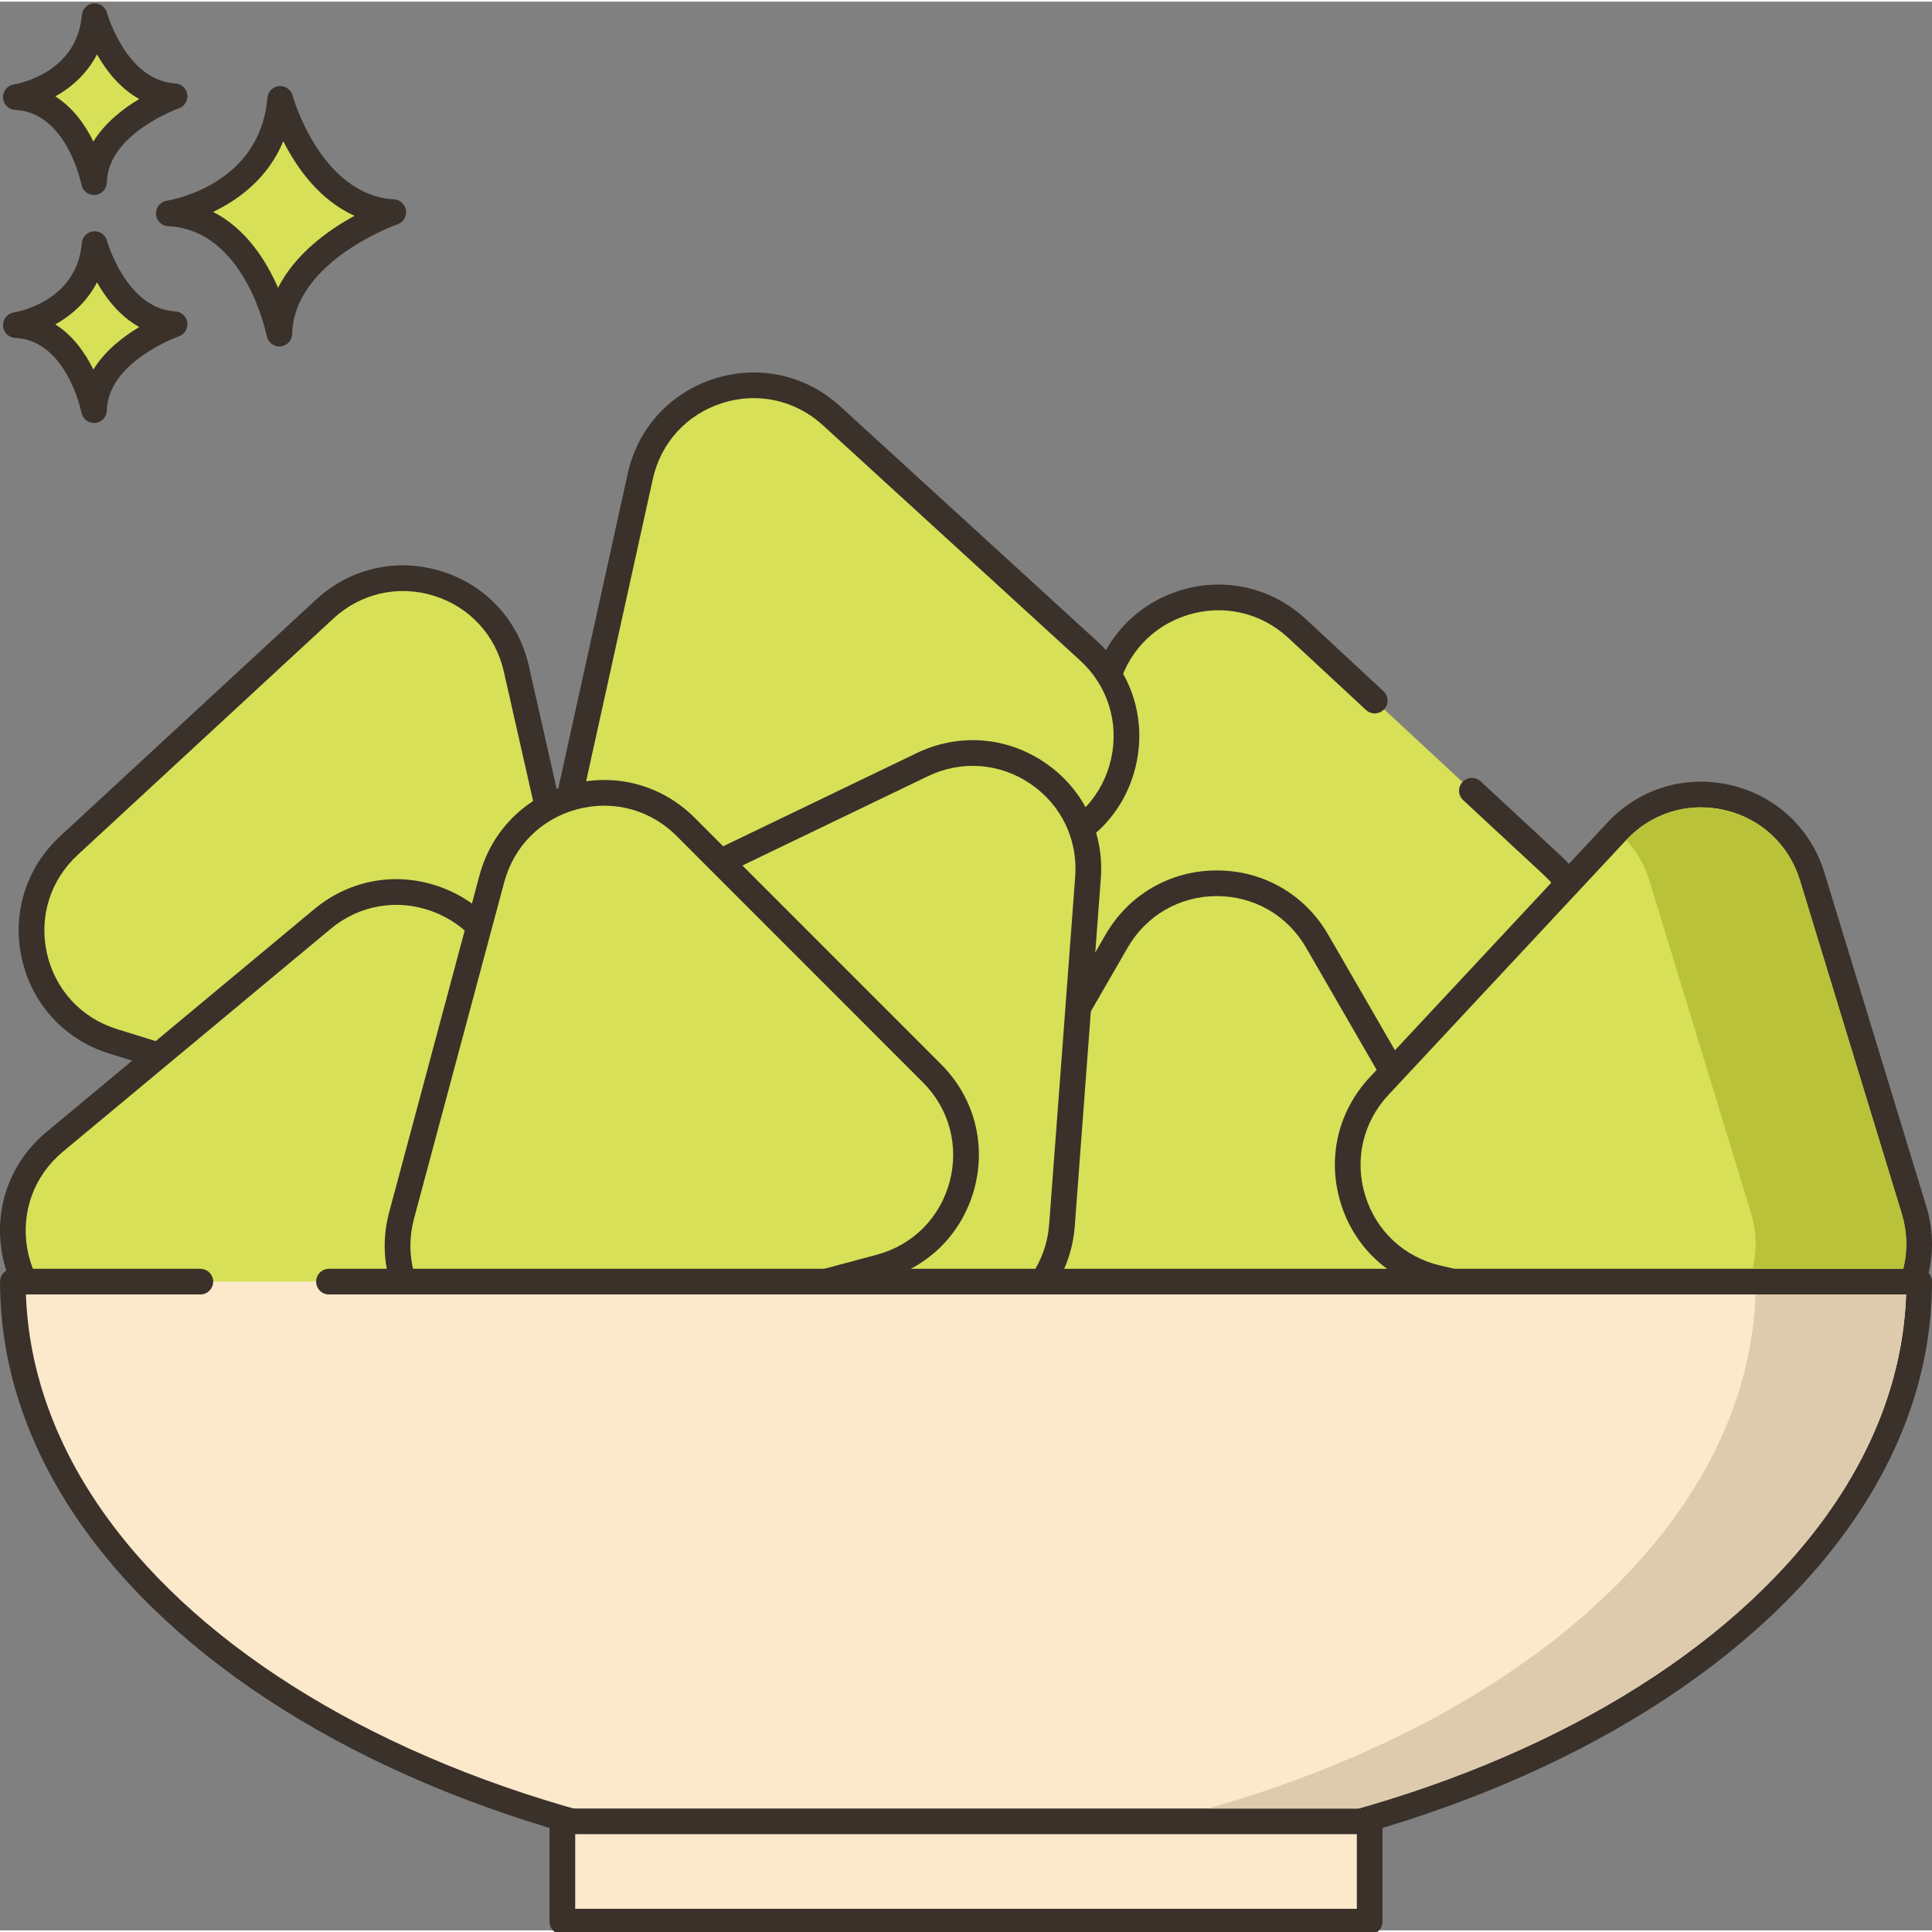 <svg height="451pt" viewBox="0 0 451.769 451" width="451pt" xmlns="http://www.w3.org/2000/svg"><rect x="0" y="0" width="451.769" height="451" fill="#808080" stroke="none"/><path d="m65.52 22.734c-1.945 23.129-26.047 26.781-26.047 26.781 20.691.973 25.848 28.121 25.848 28.121.441-19.355 26.645-28.406 26.645-28.406-19.629-1.176-26.445-26.496-26.445-26.496zm0 0" fill="#d7e057"/><path d="m92.145 46.234c-17.211-1.031-23.664-24.047-23.727-24.281-.383-1.406-1.727-2.32-3.168-2.207-1.449.133-2.594 1.285-2.719 2.734-1.719 20.434-22.625 23.93-23.508 24.066-1.523.23-2.625 1.582-2.543 3.121.078 1.543 1.312 2.77 2.852 2.844 18.059.852 23 25.438 23.047 25.688.273 1.422 1.52 2.434 2.945 2.434.082 0 .168-.004.25-.012 1.527-.129 2.715-1.387 2.75-2.918.391-17.02 24.387-25.555 24.625-25.641 1.352-.465 2.188-1.828 1.988-3.242-.199-1.418-1.363-2.5-2.793-2.586zm-27.133 20.691c-2.715-6.262-7.418-13.812-15.176-17.754 5.863-2.809 12.82-7.824 16.406-16.543 3.102 6.141 8.398 13.762 16.668 17.445-6.016 3.281-13.844 8.809-17.898 16.852zm0 0" fill="#3a312a"/><path d="m22.121 56.699c-1.375 16.359-18.422 18.941-18.422 18.941 14.637.688 18.285 19.887 18.285 19.887.312-13.688 18.844-20.09 18.844-20.09-13.883-.832-18.707-18.738-18.707-18.738zm0 0" fill="#d7e057"/><path d="m41.008 72.445c-11.535-.695-15.945-16.375-15.988-16.535-.379-1.398-1.703-2.34-3.164-2.203-1.453.129-2.598 1.285-2.719 2.738-1.16 13.742-15.293 16.129-15.887 16.223-1.523.234-2.625 1.582-2.547 3.125.082 1.539 1.316 2.77 2.855 2.84 12.074.57 15.449 17.289 15.477 17.453.273 1.426 1.52 2.441 2.945 2.441.086 0 .168-.004.25-.008 1.531-.129 2.715-1.387 2.754-2.922.258-11.418 16.66-17.27 16.824-17.324 1.352-.465 2.188-1.824 1.992-3.242-.195-1.418-1.367-2.5-2.793-2.586zm-19.172 13.586c-1.848-3.77-4.68-7.895-8.895-10.559 3.715-2.082 7.395-5.258 9.742-9.832 2.117 3.746 5.312 7.91 9.883 10.449-3.699 2.199-7.977 5.477-10.73 9.941zm0 0" fill="#3a312a"/><path d="m22.121 3.383c-1.375 16.359-18.422 18.941-18.422 18.941 14.637.691 18.285 19.891 18.285 19.891.312-13.691 18.844-20.09 18.844-20.09-13.883-.832-18.707-18.742-18.707-18.742zm0 0" fill="#d7e057"/><path d="m41.008 19.129c-11.531-.691-15.945-16.375-15.988-16.531-.379-1.402-1.703-2.324-3.164-2.203-1.453.133-2.598 1.289-2.719 2.738-1.16 13.742-15.293 16.133-15.887 16.227-1.523.23-2.625 1.582-2.547 3.121.082 1.543 1.316 2.77 2.855 2.84 12.074.57 15.449 17.293 15.477 17.457.273 1.422 1.52 2.438 2.945 2.438.086 0 .168-.004.25-.008 1.531-.129 2.715-1.387 2.754-2.922.258-11.418 16.664-17.27 16.824-17.324 1.355-.469 2.188-1.828 1.992-3.246-.195-1.418-1.367-2.504-2.793-2.586zm-19.172 13.59c-1.848-3.773-4.68-7.895-8.895-10.559 3.715-2.082 7.395-5.262 9.742-9.836 2.117 3.75 5.309 7.91 9.883 10.449-3.699 2.199-7.977 5.477-10.73 9.945zm0 0" fill="#3a312a"/><path d="m138.719 235.43-17.996-79.484c-4.602-20.336-29.484-28.059-44.797-13.906l-59.84 55.32c-15.309 14.156-9.555 39.574 10.355 45.754l77.832 24.16c19.906 6.18 39.047-11.508 34.445-31.844zm0 0" fill="#d7e057" fill-rule="evenodd"/><path d="m141.641 234.766-17.992-79.48c-2.402-10.613-10.039-18.871-20.422-22.09-10.379-3.223-21.348-.742-29.336 6.641l-59.84 55.32c-7.988 7.383-11.32 18.125-8.918 28.73 2.398 10.609 10.031 18.863 20.418 22.09l77.832 24.16c2.996.93 6.039 1.387 9.043 1.387 7.418 0 14.613-2.777 20.297-8.031 7.988-7.379 11.32-18.117 8.918-28.727zm-12.988 24.324c-6.395 5.91-15.176 7.898-23.488 5.316l-77.836-24.16c-8.312-2.582-14.422-9.191-16.344-17.684s.746-17.09 7.137-23l59.844-55.32c6.391-5.914 15.176-7.895 23.484-5.32 8.316 2.582 14.426 9.195 16.352 17.688l17.992 79.48c1.922 8.492-.75 17.09-7.141 23zm0 0" fill="#3a312a"/><path d="m363.023 202-18.84-17.48-22.723-21.086-18.172-16.863c-15.285-14.18-40.18-6.504-44.82 13.824l-18.145 79.449c-4.641 20.328 14.465 38.051 34.387 31.91l77.879-24.016c19.914-6.145 25.719-31.551 10.434-45.738zm0 0" fill="#d7e057" fill-rule="evenodd"/><path d="m365.066 199.801-18.84-17.48c-1.219-1.125-3.113-1.055-4.242.156-1.129 1.215-1.055 3.117.16 4.242l18.84 17.48c6.379 5.922 9.035 14.527 7.098 23.016-1.938 8.488-8.062 15.09-16.379 17.652l-77.883 24.016c-8.316 2.57-17.094.562-23.473-5.359-6.383-5.922-9.035-14.527-7.102-23.016l18.145-79.449c1.938-8.488 8.059-15.09 16.379-17.652 8.312-2.562 17.094-.559 23.477 5.363l18.168 16.859c1.215 1.125 3.113 1.059 4.242-.156 1.125-1.215 1.055-3.113-.16-4.242l-18.168-16.859c-7.977-7.398-18.934-9.898-29.328-6.699-10.391 3.207-18.039 11.449-20.461 22.051l-18.141 79.449c-2.422 10.605.891 21.352 8.863 28.746 5.688 5.281 12.898 8.066 20.336 8.066 2.988 0 6.012-.449 8.992-1.367l77.879-24.016c10.391-3.207 18.039-11.453 20.461-22.051 2.422-10.602-.895-21.348-8.863-28.75zm0 0" fill="#3a312a"/><path d="m348.742 290.27-40.75-70.574c-10.426-18.059-36.48-18.059-46.902 0l-40.75 70.574c-10.426 18.059 2.605 40.625 23.449 40.625h81.5c20.848 0 33.879-22.566 23.453-40.625zm0 0" fill="#d7e057" fill-rule="evenodd"/><path d="m351.344 288.77-40.75-70.57c-5.438-9.422-15.18-15.047-26.055-15.047-10.871.004-20.609 5.625-26.043 15.047l-40.75 70.57c-5.438 9.418-5.438 20.668-.004 30.086 5.438 9.418 15.176 15.043 26.051 15.043h81.5c10.875 0 20.613-5.625 26.047-15.043 5.438-9.418 5.438-20.664.004-30.086zm-5.199 27.086c-4.355 7.539-12.148 12.043-20.855 12.043h-81.5c-8.703 0-16.5-4.504-20.852-12.043-4.355-7.539-4.355-16.543 0-24.086l40.75-70.57c4.352-7.543 12.148-12.043 20.852-12.047 8.707 0 16.5 4.504 20.859 12.047l40.75 70.57c4.352 7.539 4.352 16.543-.004 24.086zm0 0" fill="#3a312a"/><path d="m254.582 151.828-60.145-54.992c-15.387-14.07-40.227-6.207-44.715 14.152l-17.559 79.578c-4.492 20.363 14.742 37.949 34.613 31.66l77.703-24.59c19.871-6.289 25.488-31.738 10.102-45.809zm0 0" fill="#d7e057" fill-rule="evenodd"/><path d="m256.602 149.613-60.137-54.988c-8.027-7.336-19.004-9.762-29.375-6.48-10.367 3.277-17.957 11.578-20.301 22.203l-17.559 79.574c-2.34 10.625 1.051 21.348 9.078 28.684 5.668 5.188 12.812 7.918 20.176 7.918 3.055 0 6.156-.473 9.199-1.438l77.699-24.59c10.367-3.277 17.957-11.578 20.297-22.199 2.344-10.621-1.047-21.344-9.078-28.684zm3.223 27.391c-1.879 8.5-7.953 15.145-16.25 17.773l-77.703 24.59c-8.301 2.617-17.09.684-23.516-5.191s-9.141-14.457-7.266-22.961l17.559-79.578c1.875-8.504 7.953-15.148 16.25-17.777 2.438-.77 4.914-1.145 7.363-1.145 5.895 0 11.613 2.184 16.152 6.336l60.145 54.992c6.426 5.875 9.141 14.457 7.266 22.961zm0 0" fill="#3a312a"/><path d="m215.66 178.418-73.426 35.352c-18.785 9.047-20.73 35.035-3.508 46.777l67.336 45.914c17.219 11.742 40.703.438 42.262-20.352l6.09-81.266c1.559-20.793-19.969-35.473-38.754-26.426zm0 0" fill="#d7e057" fill-rule="evenodd"/><path d="m244.355 177.961c-8.984-6.125-20.195-6.965-29.996-2.246l-73.426 35.352c-9.801 4.719-16.137 14.012-16.949 24.859-.812 10.848 4.066 20.977 13.051 27.102l67.336 45.914c5.133 3.5 10.988 5.273 16.895 5.273 4.434 0 8.898-1 13.102-3.023 9.801-4.719 16.133-14.012 16.949-24.859l6.09-81.266c.812-10.848-4.066-20.98-13.051-27.105zm7.066 26.656-6.09 81.266c-.648 8.684-5.723 16.121-13.566 19.898s-16.82 3.105-24.012-1.797l-67.336-45.914c-7.191-4.906-11.098-13.016-10.445-21.695.648-8.684 5.719-16.125 13.566-19.902l73.426-35.352c7.848-3.777 16.824-3.105 24.016 1.797 7.188 4.902 11.094 13.016 10.441 21.699zm0 0" fill="#3a312a"/><path d="m447.559 282.535-23.805-77.945c-6.086-19.938-31.477-25.809-45.703-10.562l-55.598 59.582c-14.223 15.246-6.613 40.164 13.699 44.859l79.398 18.363c20.312 4.695 38.094-14.359 32.008-34.297zm0 0" fill="#d7e057" fill-rule="evenodd"/><path d="m450.426 281.656-23.801-77.945c-3.176-10.398-11.398-18.07-21.992-20.52-10.602-2.461-21.355.832-28.777 8.785l-55.594 59.582c-7.422 7.957-9.953 18.91-6.777 29.312 3.176 10.398 11.395 18.07 21.992 20.52l79.398 18.363c2.309.535 4.629.793 6.918.793 8.211 0 16.051-3.363 21.855-9.582 7.422-7.949 9.953-18.906 6.777-29.309zm-11.164 25.219c-5.945 6.367-14.559 8.992-23.035 7.031l-79.398-18.359c-8.484-1.961-15.066-8.102-17.609-16.426-2.543-8.328-.516-17.098 5.43-23.465l55.594-59.586c4.645-4.977 10.922-7.668 17.496-7.668 1.832 0 3.688.207 5.539.637 8.48 1.957 15.062 8.102 17.609 16.43l23.801 77.945c2.543 8.32.512 17.094-5.426 23.461zm0 0" fill="#3a312a"/><path d="m133.258 311.031-13.832-80.312c-3.539-20.551-27.984-29.559-44.012-16.219l-62.641 52.129c-16.023 13.336-11.602 39.02 7.961 46.23l76.469 28.18c19.559 7.207 39.594-9.461 36.055-30.008zm0 0" fill="#d7e057" fill-rule="evenodd"/><path d="m136.215 310.523-13.832-80.312c-1.848-10.719-9.039-19.363-19.242-23.121-10.203-3.766-21.285-1.852-29.645 5.105l-62.641 52.129c-8.359 6.961-12.25 17.512-10.406 28.23 1.848 10.715 9.043 19.359 19.242 23.117l76.473 28.184c3.449 1.273 6.996 1.895 10.504 1.895 6.879 0 13.605-2.395 19.141-7 8.359-6.957 12.25-17.512 10.406-28.227zm-14.242 23.613c-6.695 5.57-15.562 7.094-23.734 4.09l-76.469-28.184c-8.168-3.008-13.926-9.93-15.406-18.508-1.477-8.582 1.637-17.031 8.328-22.598l62.641-52.129c6.695-5.574 15.57-7.098 23.734-4.09 8.168 3.012 13.926 9.93 15.402 18.512l13.832 80.312c1.477 8.578-1.637 17.023-8.328 22.594zm0 0" fill="#3a312a"/><path d="m217.945 250.609-57.617-57.641c-14.734-14.742-39.91-8.004-45.312 12.133l-21.105 78.711c-5.402 20.141 13.016 38.566 33.16 33.176l78.719-21.074c20.145-5.387 26.891-30.562 12.156-45.305zm0 0" fill="#d7e057" fill-rule="evenodd"/><path d="m220.066 248.488-57.617-57.641c-7.688-7.691-18.551-10.605-29.055-7.793-10.504 2.812-18.461 10.766-21.277 21.27l-21.105 78.711c-2.82 10.508.09 21.371 7.773 29.059 5.762 5.762 13.301 8.844 21.137 8.844 2.625 0 5.285-.348 7.918-1.051l78.723-21.07c10.504-2.812 18.461-10.766 21.277-21.27 2.824-10.504-.086-21.367-7.773-29.059zm1.984 27.504c-2.254 8.41-8.625 14.777-17.035 17.027l-78.719 21.07c-8.414 2.258-17.109-.078-23.262-6.234s-8.48-14.855-6.227-23.262l21.105-78.715c2.258-8.41 8.625-14.773 17.035-17.023 2.109-.566 4.238-.844 6.336-.844 6.277 0 12.312 2.465 16.926 7.078l57.613 57.641c6.152 6.156 8.48 14.852 6.227 23.262zm0 0" fill="#3a312a"/><path d="m3.008 299.305c0 76.539 99.781 138.598 222.883 138.598 123.098 0 222.879-62.059 222.879-138.598zm0 0" fill="#fce8cb"/><path d="m448.77 296.305h-371.844c-1.66 0-3 1.344-3 3s1.34 3 3 3h368.793c-2.602 73.387-100.215 132.598-219.828 132.598-119.617 0-217.227-59.207-219.828-132.598h40.789c1.656 0 3-1.344 3-3s-1.344-3-3-3h-43.844c-1.656 0-3 1.344-3 3 0 78.078 101.328 141.598 225.883 141.598 124.551 0 225.879-63.52 225.879-141.598 0-1.656-1.344-3-3-3zm0 0" fill="#3a312a"/><path d="m131.504 425.508h188.773v23.461h-188.773zm0 0" fill="#fce8cb"/><path d="m320.273 422.508h-188.77c-1.66 0-3 1.344-3 3v23.461c0 1.656 1.34 3 3 3h188.773c1.656 0 3-1.344 3-3v-23.461c-.004-1.656-1.348-3-3.004-3zm-3 23.461h-182.77v-17.461h182.773v17.461zm0 0" fill="#3a312a"/><path d="m444.688 283.406-23.797-77.938c-2.543-8.32-9.121-14.461-17.621-16.441-1.84-.418-3.699-.621-5.539-.621-6.562 0-12.82 2.68-17.461 7.641 2.461 2.621 4.301 5.82 5.398 9.422l23.82 77.938c1.301 4.32 1.379 8.742.32 12.902h35.219c1.043-4.16.98-8.582-.34-12.902zm0 0" fill="#b9c239"/><path d="m410.508 302.309c-1.879 53.301-53.898 99.098-128.039 120.199h35.199c74.16-21.102 126.16-66.898 128.043-120.199zm0 0" fill="#decaad"/></svg>